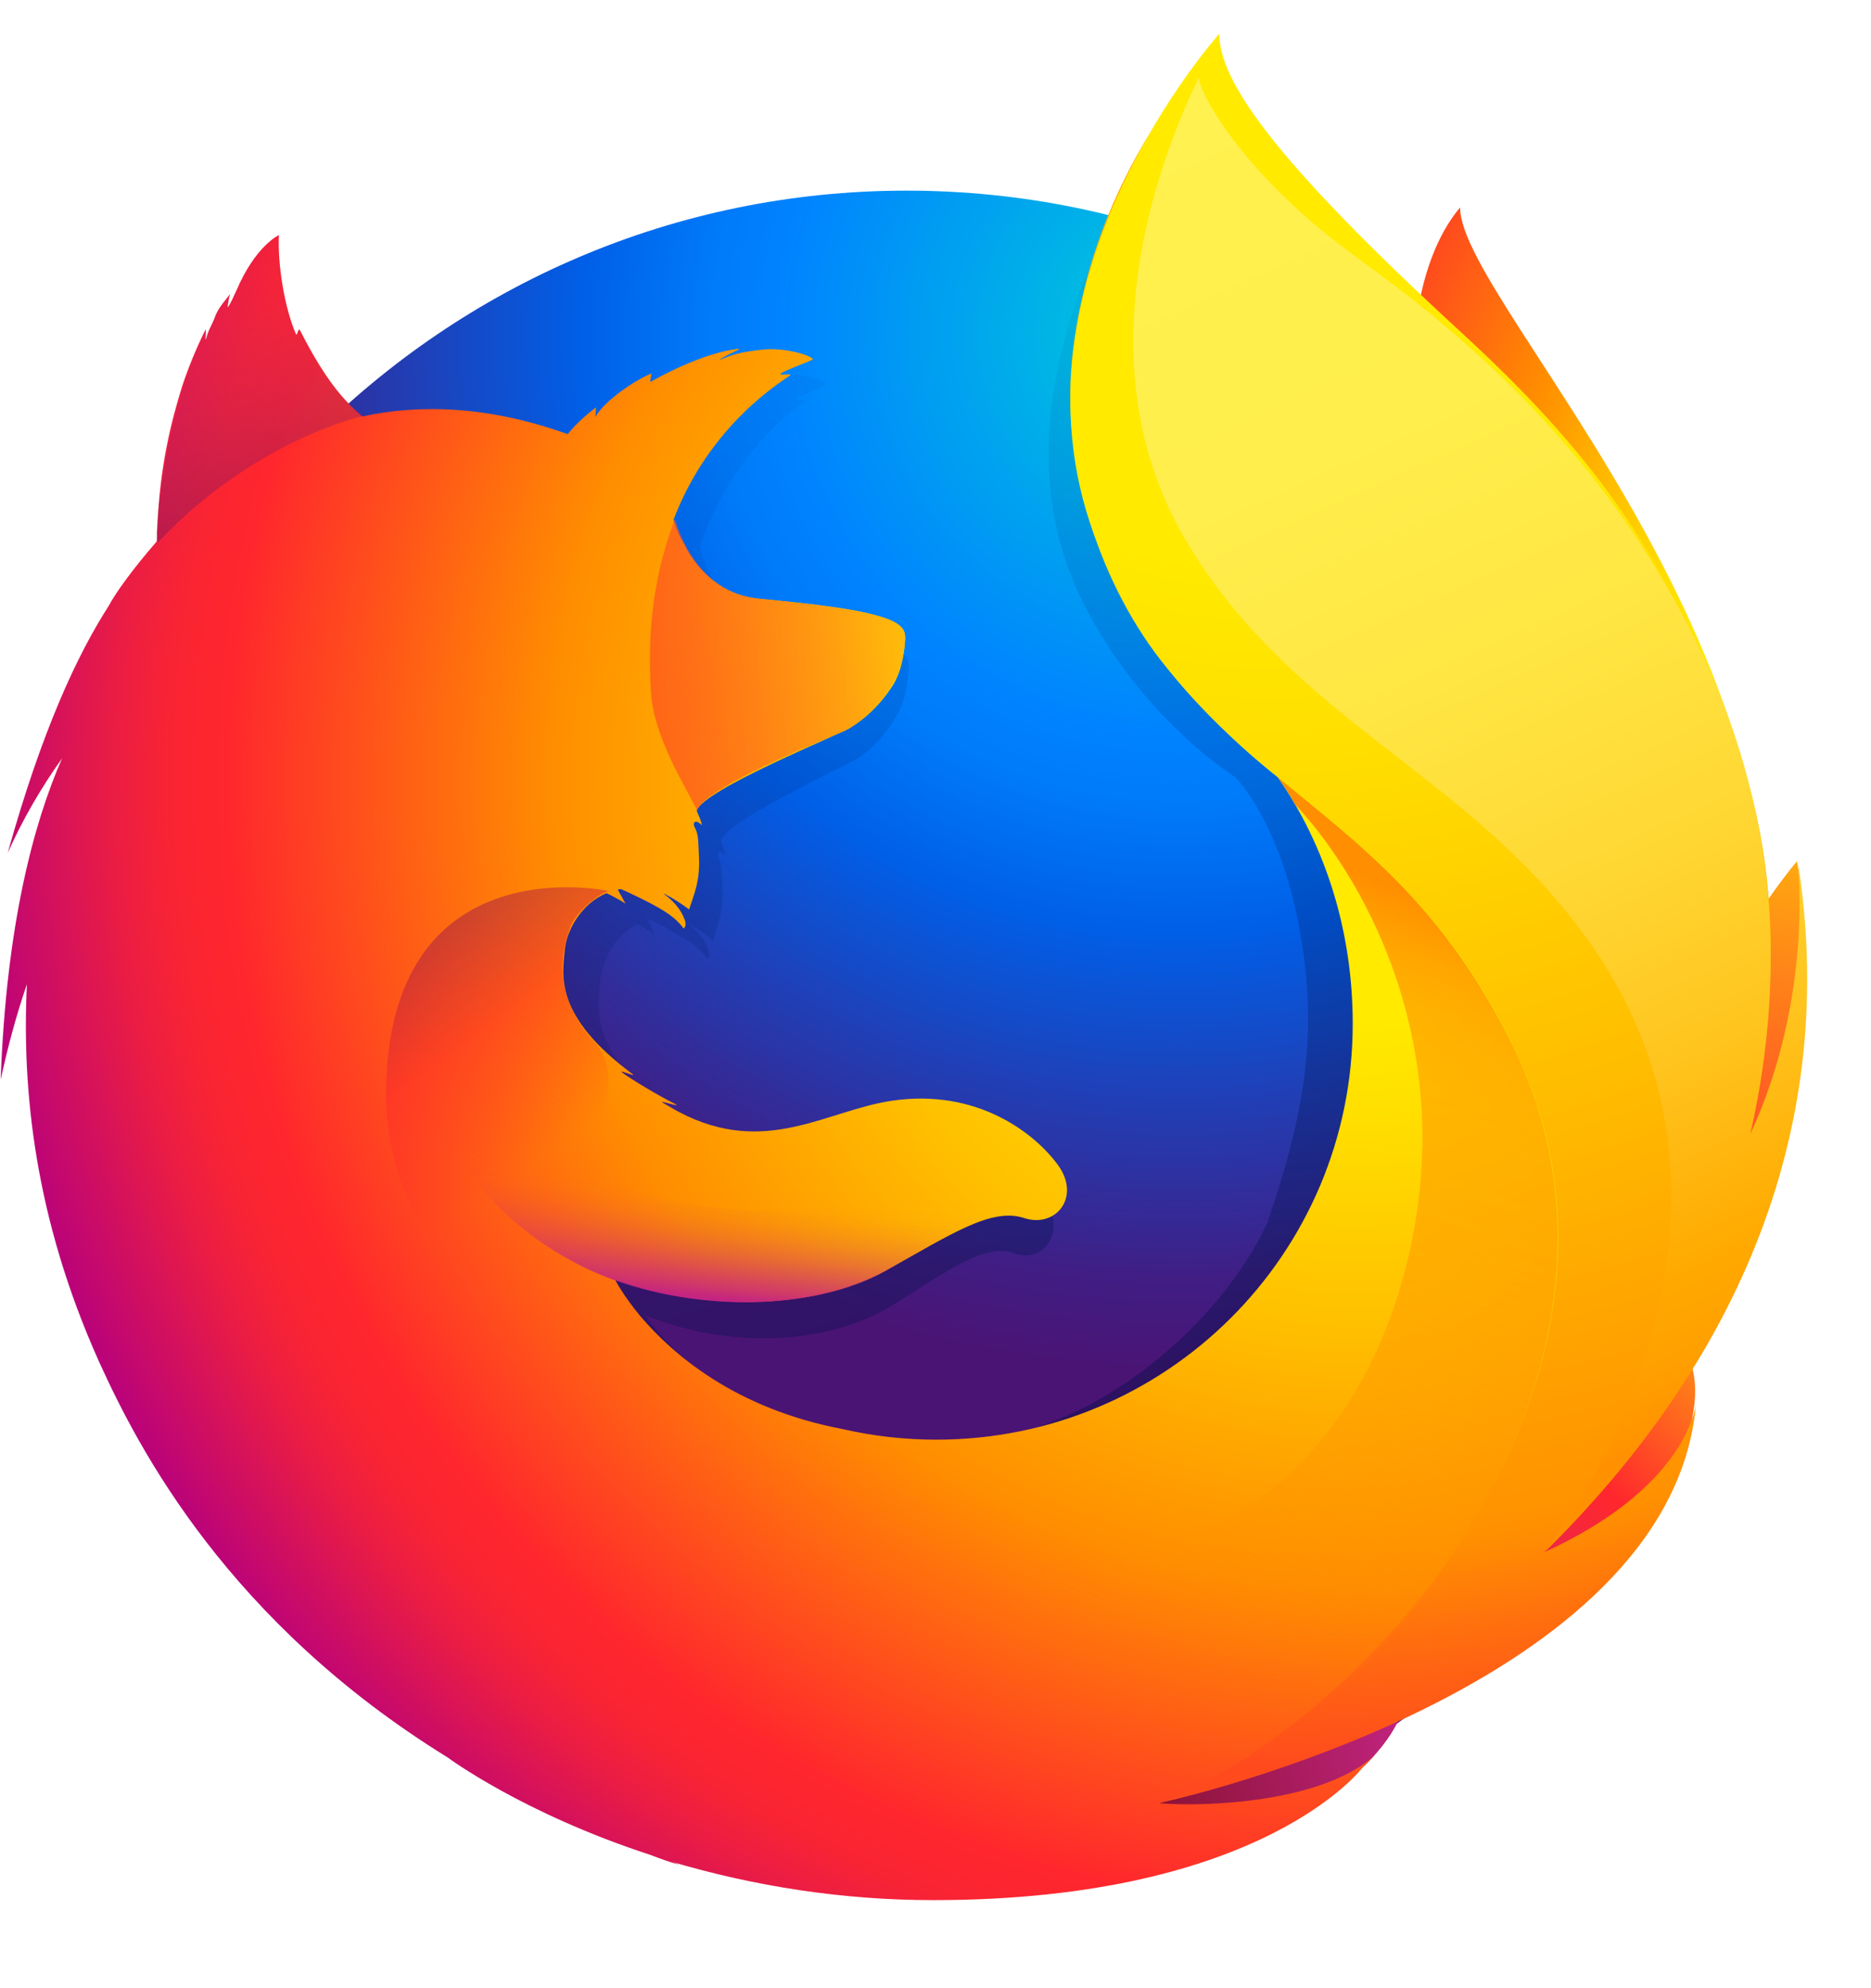 <svg width="16" height="17" viewBox="0 0 16 17" fill="none" xmlns="http://www.w3.org/2000/svg">
<g clip-path="url(#clip0_88_1609)">
<path d="M12.486 1.774C12.1 2.227 11.918 3.242 12.311 4.274C12.703 5.306 13.307 5.083 13.681 6.134C14.177 7.522 13.947 9.388 13.947 9.388C13.947 9.388 14.545 11.115 14.961 9.279C15.885 5.832 12.486 2.626 12.486 1.774Z" fill="url(#paint0_radial_88_1609)"/>
<path d="M7.752 16.09C11.731 16.09 14.95 12.854 14.95 8.857C14.95 4.86 11.725 1.63 7.752 1.63C3.78 1.63 0.562 4.866 0.562 8.857C0.555 12.854 3.78 16.09 7.752 16.09Z" fill="url(#paint1_radial_88_1609)"/>
<path d="M13.144 13.318C12.987 13.427 12.824 13.524 12.655 13.614C12.879 13.282 13.09 12.944 13.277 12.594C13.428 12.425 13.573 12.262 13.688 12.081C13.742 11.99 13.808 11.887 13.875 11.761C14.279 11.03 14.726 9.853 14.738 8.645V8.554C14.738 8.253 14.708 7.945 14.648 7.649C14.654 7.673 14.654 7.697 14.66 7.721C14.654 7.703 14.654 7.685 14.648 7.667C14.654 7.697 14.66 7.733 14.666 7.764C14.75 8.464 14.69 9.146 14.394 9.653C14.388 9.659 14.382 9.665 14.382 9.677C14.533 8.911 14.587 8.065 14.418 7.22C14.418 7.22 14.352 6.81 13.845 5.56C13.555 4.841 13.036 4.25 12.583 3.821C12.184 3.326 11.816 2.994 11.617 2.782C11.2 2.342 11.025 2.01 10.953 1.798C10.892 1.768 10.089 0.989 10.029 0.959C9.679 1.502 8.586 3.193 9.105 4.769C9.34 5.487 9.938 6.23 10.566 6.647C10.596 6.677 10.941 7.051 11.104 7.896C11.273 8.772 11.182 9.448 10.838 10.456C10.427 11.338 9.377 12.213 8.393 12.304C6.291 12.497 5.519 11.247 5.519 11.247C6.267 11.549 7.1 11.483 7.608 11.175C8.115 10.861 8.423 10.625 8.676 10.716C8.924 10.806 9.117 10.541 8.942 10.263C8.664 9.834 8.157 9.617 7.656 9.702C7.149 9.786 6.678 10.191 6.014 9.798C5.971 9.774 5.929 9.744 5.887 9.714C5.845 9.684 6.032 9.756 5.984 9.726C5.857 9.653 5.621 9.502 5.567 9.448C5.555 9.436 5.67 9.484 5.657 9.472C5.036 8.959 5.114 8.609 5.132 8.391C5.15 8.216 5.259 7.993 5.452 7.902C5.543 7.951 5.603 7.993 5.603 7.993C5.603 7.993 5.561 7.914 5.543 7.872C5.549 7.866 5.555 7.872 5.567 7.866C5.645 7.902 5.808 7.999 5.899 8.053C6.014 8.132 6.05 8.204 6.05 8.204C6.05 8.204 6.08 8.186 6.056 8.12C6.05 8.09 6.014 7.999 5.899 7.908H5.905C5.971 7.945 6.038 7.993 6.098 8.041C6.128 7.927 6.189 7.806 6.177 7.588C6.171 7.437 6.171 7.395 6.147 7.335C6.122 7.287 6.159 7.262 6.201 7.317C6.195 7.274 6.183 7.232 6.165 7.196V7.19C6.219 7.009 7.27 6.532 7.348 6.477C7.475 6.387 7.577 6.272 7.656 6.139C7.716 6.049 7.759 5.916 7.771 5.717C7.777 5.572 7.71 5.475 6.642 5.367C6.352 5.336 6.177 5.125 6.08 4.932C6.062 4.89 6.044 4.853 6.026 4.811C6.008 4.769 5.996 4.72 5.984 4.672C6.159 4.171 6.448 3.748 6.883 3.428C6.907 3.404 6.787 3.434 6.811 3.41C6.841 3.386 7.016 3.314 7.052 3.296C7.094 3.277 6.877 3.181 6.684 3.205C6.491 3.229 6.448 3.253 6.34 3.296C6.382 3.253 6.521 3.193 6.491 3.199C6.279 3.229 6.02 3.356 5.796 3.495C5.796 3.471 5.802 3.447 5.808 3.422C5.706 3.465 5.446 3.646 5.374 3.797C5.38 3.767 5.38 3.736 5.38 3.706C5.301 3.773 5.229 3.845 5.168 3.93L5.132 3.942C4.528 3.7 3.991 3.682 3.544 3.791C3.448 3.694 3.399 3.767 3.17 3.271C3.152 3.241 3.182 3.302 3.17 3.271C3.134 3.175 3.194 3.398 3.17 3.271C2.796 3.573 2.3 3.911 2.059 4.147C2.059 4.159 2.337 4.068 2.059 4.147C1.962 4.177 1.968 4.231 1.956 4.757C1.95 4.799 1.956 4.841 1.95 4.877C1.757 5.119 1.63 5.324 1.582 5.433C1.334 5.856 1.063 6.52 0.803 7.564C0.918 7.28 1.057 7.009 1.22 6.749C1.002 7.305 0.791 8.18 0.749 9.52C0.803 9.243 0.87 8.971 0.954 8.699C0.9 9.816 1.093 10.927 1.516 11.96C1.667 12.328 1.914 12.889 2.343 13.505C3.683 14.912 5.567 15.788 7.656 15.788C9.836 15.788 11.798 14.834 13.144 13.318Z" fill="url(#paint2_linear_88_1609)"/>
<path d="M11.526 14.338C14.165 14.03 15.336 11.313 13.833 11.259C12.48 11.217 10.276 14.483 11.526 14.338Z" fill="url(#paint3_radial_88_1609)"/>
<path d="M14.026 10.704C15.843 9.648 15.366 7.365 15.366 7.365C15.366 7.365 14.666 8.18 14.189 9.478C13.724 10.764 12.933 11.344 14.026 10.704Z" fill="url(#paint4_radial_88_1609)"/>
<path d="M8.26 15.692C10.796 16.501 12.969 14.502 11.629 13.838C10.409 13.24 7.058 15.311 8.26 15.692Z" fill="url(#paint5_radial_88_1609)"/>
<path d="M14.219 11.676C14.279 11.592 14.364 11.314 14.436 11.187C14.883 10.463 14.889 9.889 14.889 9.877C15.161 8.53 15.137 7.975 14.968 6.961C14.835 6.14 14.249 4.962 13.742 4.401C13.223 3.815 13.585 4.008 13.084 3.58C12.643 3.09 12.208 2.601 11.979 2.408C10.288 0.995 10.325 0.693 10.361 0.645L10.337 0.669C10.319 0.591 10.3 0.524 10.3 0.524C10.3 0.524 9.371 1.442 9.177 2.982C9.051 3.984 9.425 5.035 9.974 5.705C10.258 6.055 10.578 6.369 10.928 6.647C11.339 7.238 11.568 7.969 11.568 8.754C11.568 10.722 9.974 12.31 8.006 12.31C7.74 12.31 7.469 12.28 7.209 12.22C6.279 12.044 5.748 11.573 5.476 11.254C5.325 11.072 5.259 10.94 5.259 10.94C6.092 11.235 7.01 11.175 7.571 10.867C8.133 10.553 8.477 10.324 8.755 10.414C9.026 10.505 9.244 10.239 9.051 9.967C8.857 9.696 8.362 9.303 7.626 9.412C7.064 9.496 6.545 9.895 5.808 9.509C5.76 9.484 5.712 9.454 5.67 9.43C5.621 9.4 5.826 9.472 5.778 9.442C5.633 9.37 5.38 9.219 5.313 9.164C5.301 9.152 5.422 9.201 5.416 9.189C4.728 8.681 4.812 8.337 4.83 8.12C4.848 7.945 4.975 7.727 5.186 7.637C5.289 7.685 5.349 7.727 5.349 7.727C5.349 7.727 5.307 7.649 5.283 7.607C5.289 7.601 5.301 7.607 5.307 7.601C5.392 7.637 5.579 7.727 5.676 7.788C5.802 7.866 5.845 7.939 5.845 7.939C5.845 7.939 5.881 7.921 5.851 7.854C5.839 7.824 5.802 7.733 5.676 7.643H5.682C5.754 7.679 5.826 7.727 5.893 7.776C5.929 7.661 5.989 7.54 5.977 7.323C5.971 7.172 5.971 7.13 5.941 7.075C5.917 7.027 5.953 7.003 6.002 7.057C5.996 7.015 5.977 6.979 5.959 6.936V6.93C6.02 6.749 7.185 6.278 7.269 6.224C7.408 6.14 7.523 6.025 7.614 5.892C7.68 5.801 7.728 5.669 7.74 5.469C7.746 5.379 7.716 5.312 7.408 5.24C7.221 5.198 6.937 5.161 6.491 5.119C6.171 5.089 5.977 4.884 5.869 4.69C5.851 4.648 5.826 4.612 5.808 4.576C5.79 4.533 5.772 4.485 5.76 4.443C5.953 3.936 6.303 3.507 6.756 3.211C6.78 3.187 6.654 3.217 6.678 3.193C6.708 3.169 6.907 3.096 6.943 3.078C6.992 3.06 6.75 2.97 6.533 2.988C6.316 3.012 6.273 3.03 6.153 3.078C6.201 3.036 6.352 2.982 6.316 2.982C6.098 3.006 5.808 3.127 5.561 3.266C5.561 3.241 5.567 3.217 5.573 3.193C5.458 3.235 5.174 3.416 5.09 3.567C5.096 3.537 5.096 3.507 5.096 3.483C5.011 3.549 4.927 3.622 4.86 3.706L4.854 3.712C4.184 3.471 3.593 3.453 3.097 3.561C2.989 3.465 2.814 3.314 2.566 2.825C2.548 2.795 2.542 2.885 2.53 2.855C2.433 2.632 2.373 2.263 2.385 2.01C2.385 2.01 2.186 2.1 2.023 2.481C1.993 2.547 1.974 2.589 1.95 2.626C1.938 2.638 1.968 2.499 1.968 2.511C1.938 2.559 1.866 2.626 1.836 2.716C1.811 2.783 1.781 2.819 1.763 2.897L1.757 2.903C1.757 2.879 1.763 2.807 1.757 2.819C1.679 2.976 1.612 3.139 1.558 3.302C1.467 3.592 1.365 3.99 1.346 4.509C1.34 4.546 1.346 4.594 1.34 4.63C1.129 4.872 0.984 5.077 0.93 5.18C0.658 5.602 0.356 6.254 0.066 7.293C0.193 7.009 0.35 6.737 0.531 6.484C0.29 7.033 0.054 7.903 0.006 9.231C0.066 8.953 0.139 8.681 0.23 8.416C0.187 9.303 0.29 10.408 0.851 11.652C1.183 12.383 1.95 13.868 3.828 15.027C3.828 15.027 4.468 15.504 5.561 15.86C5.639 15.89 5.724 15.921 5.808 15.945C5.784 15.933 5.754 15.921 5.73 15.915C6.46 16.132 7.215 16.247 7.982 16.247C10.82 16.247 11.659 15.105 11.659 15.105L11.653 15.112C11.695 15.075 11.731 15.033 11.768 14.997C11.321 15.419 10.294 15.45 9.914 15.419C10.566 15.226 10.995 15.063 11.828 14.749C11.925 14.713 12.027 14.671 12.13 14.623L12.16 14.604C12.178 14.592 12.202 14.586 12.22 14.574C12.625 14.381 13.011 14.146 13.362 13.862C14.201 13.192 14.382 12.54 14.479 12.111C14.466 12.153 14.424 12.25 14.394 12.31C14.177 12.769 13.7 13.059 13.18 13.3C13.428 12.974 13.657 12.636 13.869 12.286C14.038 12.117 14.086 11.851 14.219 11.676Z" fill="url(#paint6_radial_88_1609)"/>
<path d="M13.198 13.276C13.543 12.902 13.844 12.467 14.08 11.978C14.678 10.722 15.601 8.627 14.877 6.448C14.303 4.721 13.512 3.779 12.51 2.855C10.88 1.358 10.427 0.688 10.427 0.289C10.427 0.289 8.543 2.384 9.358 4.576C10.174 6.768 11.846 6.683 12.951 8.965C14.255 11.652 11.9 14.586 9.95 15.408C10.071 15.383 14.279 14.429 14.502 12.02C14.491 12.063 14.394 12.733 13.198 13.276Z" fill="url(#paint7_radial_88_1609)"/>
<path d="M7.74 5.469C7.746 5.324 7.674 5.234 6.497 5.119C6.014 5.077 5.826 4.63 5.772 4.437C5.603 4.883 5.53 5.354 5.567 5.922C5.591 6.296 5.844 6.695 5.959 6.924C5.959 6.924 5.983 6.888 5.995 6.876C6.219 6.64 7.161 6.284 7.251 6.236C7.354 6.175 7.728 5.904 7.74 5.469Z" fill="url(#paint8_linear_88_1609)"/>
<path d="M2.566 2.825C2.548 2.795 2.542 2.885 2.53 2.855C2.433 2.632 2.373 2.269 2.391 2.01C2.391 2.01 2.192 2.1 2.029 2.481C1.998 2.547 1.98 2.589 1.956 2.626C1.944 2.638 1.974 2.499 1.974 2.511C1.944 2.559 1.872 2.626 1.842 2.71C1.817 2.777 1.787 2.819 1.769 2.903C1.763 2.928 1.775 2.801 1.769 2.819C1.383 3.561 1.31 4.684 1.352 4.636C2.174 3.761 3.109 3.555 3.109 3.555C2.995 3.483 2.777 3.266 2.566 2.825Z" fill="url(#paint9_linear_88_1609)"/>
<path d="M5.669 11.966C4.54 11.483 3.254 10.8 3.303 9.255C3.369 7.22 5.204 7.618 5.204 7.618C5.138 7.637 4.951 7.769 4.884 7.908C4.818 8.083 4.691 8.482 5.072 8.898C5.675 9.551 3.834 10.444 6.672 12.135C6.744 12.171 6.008 12.111 5.669 11.966Z" fill="url(#paint10_linear_88_1609)"/>
<path d="M5.271 10.952C6.074 11.23 7.004 11.181 7.565 10.873C7.94 10.662 8.423 10.33 8.712 10.415C8.459 10.312 8.266 10.264 8.03 10.258C7.988 10.258 7.946 10.258 7.903 10.252C7.819 10.252 7.734 10.258 7.65 10.264C7.505 10.276 7.348 10.366 7.203 10.354C7.197 10.354 7.342 10.294 7.33 10.294C7.251 10.312 7.167 10.312 7.082 10.324C7.028 10.33 6.98 10.336 6.919 10.342C5.247 10.481 3.84 9.437 3.84 9.437C3.719 9.835 4.377 10.638 5.271 10.952Z" fill="url(#paint11_linear_88_1609)"/>
<path d="M13.193 13.288C14.883 11.628 15.734 9.617 15.372 7.353C15.372 7.353 15.517 8.512 14.968 9.696C15.233 8.536 15.264 7.099 14.563 5.608C13.633 3.622 12.1 2.571 11.514 2.136C10.627 1.472 10.258 0.802 10.252 0.663C9.987 1.206 9.184 3.066 10.168 4.666C11.085 6.17 12.534 6.61 13.543 7.987C15.414 10.529 13.193 13.288 13.193 13.288Z" fill="url(#paint12_linear_88_1609)"/>
<path d="M12.951 8.971C12.359 7.751 11.623 7.22 10.928 6.646C11.007 6.761 11.031 6.797 11.073 6.876C11.689 7.528 12.589 9.122 11.937 11.127C10.699 14.894 5.76 13.119 5.241 12.624C5.452 14.803 9.099 15.848 11.478 14.435C12.824 13.143 13.917 10.97 12.951 8.971Z" fill="url(#paint13_linear_88_1609)"/>
</g>
<defs>
<radialGradient id="paint0_radial_88_1609" cx="0" cy="0" r="1" gradientUnits="userSpaceOnUse" gradientTransform="translate(15.169 5.218) rotate(2.26) scale(5.56 8.195)">
<stop offset="0.1" stop-color="#FFEA00"/>
<stop offset="0.17" stop-color="#FFDE00"/>
<stop offset="0.28" stop-color="#FFBF00"/>
<stop offset="0.43" stop-color="#FF8E00"/>
<stop offset="0.77" stop-color="#FF272D"/>
<stop offset="0.87" stop-color="#E0255A"/>
<stop offset="0.95" stop-color="#CC2477"/>
<stop offset="1" stop-color="#C42482"/>
</radialGradient>
<radialGradient id="paint1_radial_88_1609" cx="0" cy="0" r="1" gradientUnits="userSpaceOnUse" gradientTransform="translate(10.12 2.757) scale(15.779 15.779)">
<stop stop-color="#00CCDA"/>
<stop offset="0.22" stop-color="#0083FF"/>
<stop offset="0.26" stop-color="#007AF9"/>
<stop offset="0.33" stop-color="#005FE7"/>
<stop offset="0.44" stop-color="#2639AD"/>
<stop offset="0.52" stop-color="#401E84"/>
<stop offset="0.57" stop-color="#4A1475"/>
</radialGradient>
<linearGradient id="paint2_linear_88_1609" x1="8.769" y1="12.11" x2="5.666" y2="1.957" gradientUnits="userSpaceOnUse">
<stop stop-color="#000F43" stop-opacity="0.4"/>
<stop offset="0.48" stop-color="#001962" stop-opacity="0.17"/>
<stop offset="1" stop-color="#002079" stop-opacity="0"/>
</linearGradient>
<radialGradient id="paint3_radial_88_1609" cx="0" cy="0" r="1" gradientUnits="userSpaceOnUse" gradientTransform="translate(15.656 10.904) rotate(5.617) scale(5.304)">
<stop stop-color="#FFEA00"/>
<stop offset="0.5" stop-color="#FF272D"/>
<stop offset="1" stop-color="#C42482"/>
</radialGradient>
<radialGradient id="paint4_radial_88_1609" cx="0" cy="0" r="1" gradientUnits="userSpaceOnUse" gradientTransform="translate(15.676 5.796) rotate(5.617) scale(8.858 8.858)">
<stop stop-color="#FFE900"/>
<stop offset="0.16" stop-color="#FFAF0E"/>
<stop offset="0.32" stop-color="#FF7A1B"/>
<stop offset="0.47" stop-color="#FF4E26"/>
<stop offset="0.62" stop-color="#FF2C2E"/>
<stop offset="0.76" stop-color="#FF1434"/>
<stop offset="0.89" stop-color="#FF0538"/>
<stop offset="1" stop-color="#FF0039"/>
</radialGradient>
<radialGradient id="paint5_radial_88_1609" cx="0" cy="0" r="1" gradientUnits="userSpaceOnUse" gradientTransform="translate(16.12 14.09) rotate(5.617) scale(8.128 8.128)">
<stop stop-color="#FF272D"/>
<stop offset="0.5" stop-color="#C42482"/>
<stop offset="0.99" stop-color="#620700"/>
</radialGradient>
<radialGradient id="paint6_radial_88_1609" cx="0" cy="0" r="1" gradientUnits="userSpaceOnUse" gradientTransform="translate(11.595 6.677) scale(12.681)">
<stop offset="0.16" stop-color="#FFEA00"/>
<stop offset="0.23" stop-color="#FFDE00"/>
<stop offset="0.37" stop-color="#FFBF00"/>
<stop offset="0.54" stop-color="#FF8E00"/>
<stop offset="0.76" stop-color="#FF272D"/>
<stop offset="0.8" stop-color="#F92433"/>
<stop offset="0.84" stop-color="#E91C45"/>
<stop offset="0.89" stop-color="#CF0E62"/>
<stop offset="0.94" stop-color="#B5007F"/>
</radialGradient>
<radialGradient id="paint7_radial_88_1609" cx="0" cy="0" r="1" gradientUnits="userSpaceOnUse" gradientTransform="translate(10.868 0.796) scale(14.453)">
<stop offset="0.28" stop-color="#FFEA00"/>
<stop offset="0.4" stop-color="#FFDD00"/>
<stop offset="0.63" stop-color="#FFBA00"/>
<stop offset="0.86" stop-color="#FF9100"/>
<stop offset="0.93" stop-color="#FF6711"/>
<stop offset="0.99" stop-color="#FF4A1D"/>
</radialGradient>
<linearGradient id="paint8_linear_88_1609" x1="2.409" y1="6.208" x2="8.634" y2="5.258" gradientUnits="userSpaceOnUse">
<stop stop-color="#C42482" stop-opacity="0.5"/>
<stop offset="0.47" stop-color="#FF272D" stop-opacity="0.5"/>
<stop offset="0.49" stop-color="#FF2C2C" stop-opacity="0.51"/>
<stop offset="0.68" stop-color="#FF7A1A" stop-opacity="0.72"/>
<stop offset="0.83" stop-color="#FFB20D" stop-opacity="0.87"/>
<stop offset="0.94" stop-color="#FFD605" stop-opacity="0.96"/>
<stop offset="1" stop-color="#FFE302"/>
</linearGradient>
<linearGradient id="paint9_linear_88_1609" x1="2.362" y1="4.576" x2="1.713" y2="2.243" gradientUnits="userSpaceOnUse">
<stop stop-color="#891551" stop-opacity="0.6"/>
<stop offset="1" stop-color="#C42482" stop-opacity="0"/>
</linearGradient>
<linearGradient id="paint10_linear_88_1609" x1="3.547" y1="7.854" x2="4.884" y2="9.722" gradientUnits="userSpaceOnUse">
<stop offset="0.01" stop-color="#891551" stop-opacity="0.5"/>
<stop offset="0.48" stop-color="#FF272D" stop-opacity="0.5"/>
<stop offset="1" stop-color="#FF272D" stop-opacity="0"/>
</linearGradient>
<linearGradient id="paint11_linear_88_1609" x1="6.153" y1="11.107" x2="6.275" y2="9.907" gradientUnits="userSpaceOnUse">
<stop stop-color="#C42482"/>
<stop offset="0.08" stop-color="#C42482" stop-opacity="0.81"/>
<stop offset="0.21" stop-color="#C42482" stop-opacity="0.57"/>
<stop offset="0.33" stop-color="#C42482" stop-opacity="0.36"/>
<stop offset="0.45" stop-color="#C42482" stop-opacity="0.2"/>
<stop offset="0.56" stop-color="#C42482" stop-opacity="0.09"/>
<stop offset="0.67" stop-color="#C42482" stop-opacity="0.02"/>
<stop offset="0.77" stop-color="#C42482" stop-opacity="0"/>
</linearGradient>
<linearGradient id="paint12_linear_88_1609" x1="10.058" y1="0.875" x2="15.014" y2="11.956" gradientUnits="userSpaceOnUse">
<stop stop-color="#FFF14F"/>
<stop offset="0.27" stop-color="#FFEE4C"/>
<stop offset="0.45" stop-color="#FFE643"/>
<stop offset="0.61" stop-color="#FFD834"/>
<stop offset="0.76" stop-color="#FFC41E"/>
<stop offset="0.89" stop-color="#FFAB02"/>
<stop offset="0.9" stop-color="#FFA900"/>
<stop offset="0.95" stop-color="#FFA000"/>
<stop offset="1" stop-color="#FF9100"/>
</linearGradient>
<linearGradient id="paint13_linear_88_1609" x1="11.042" y1="7.249" x2="8.695" y2="13.551" gradientUnits="userSpaceOnUse">
<stop stop-color="#FF8E00"/>
<stop offset="0.04" stop-color="#FF8E00" stop-opacity="0.86"/>
<stop offset="0.08" stop-color="#FF8E00" stop-opacity="0.73"/>
<stop offset="0.13" stop-color="#FF8E00" stop-opacity="0.63"/>
<stop offset="0.18" stop-color="#FF8E00" stop-opacity="0.56"/>
<stop offset="0.23" stop-color="#FF8E00" stop-opacity="0.51"/>
<stop offset="0.28" stop-color="#FF8E00" stop-opacity="0.5"/>
<stop offset="0.39" stop-color="#FF8E00" stop-opacity="0.48"/>
<stop offset="0.52" stop-color="#FF8E00" stop-opacity="0.42"/>
<stop offset="0.68" stop-color="#FF8E00" stop-opacity="0.31"/>
<stop offset="0.84" stop-color="#FF8E00" stop-opacity="0.17"/>
<stop offset="1" stop-color="#FF8E00" stop-opacity="0"/>
</linearGradient>
<clipPath id="clip0_88_1609">
<rect width="15.457" height="16" fill="white" transform="translate(0 0.289)"/>
</clipPath>
</defs>
</svg>
